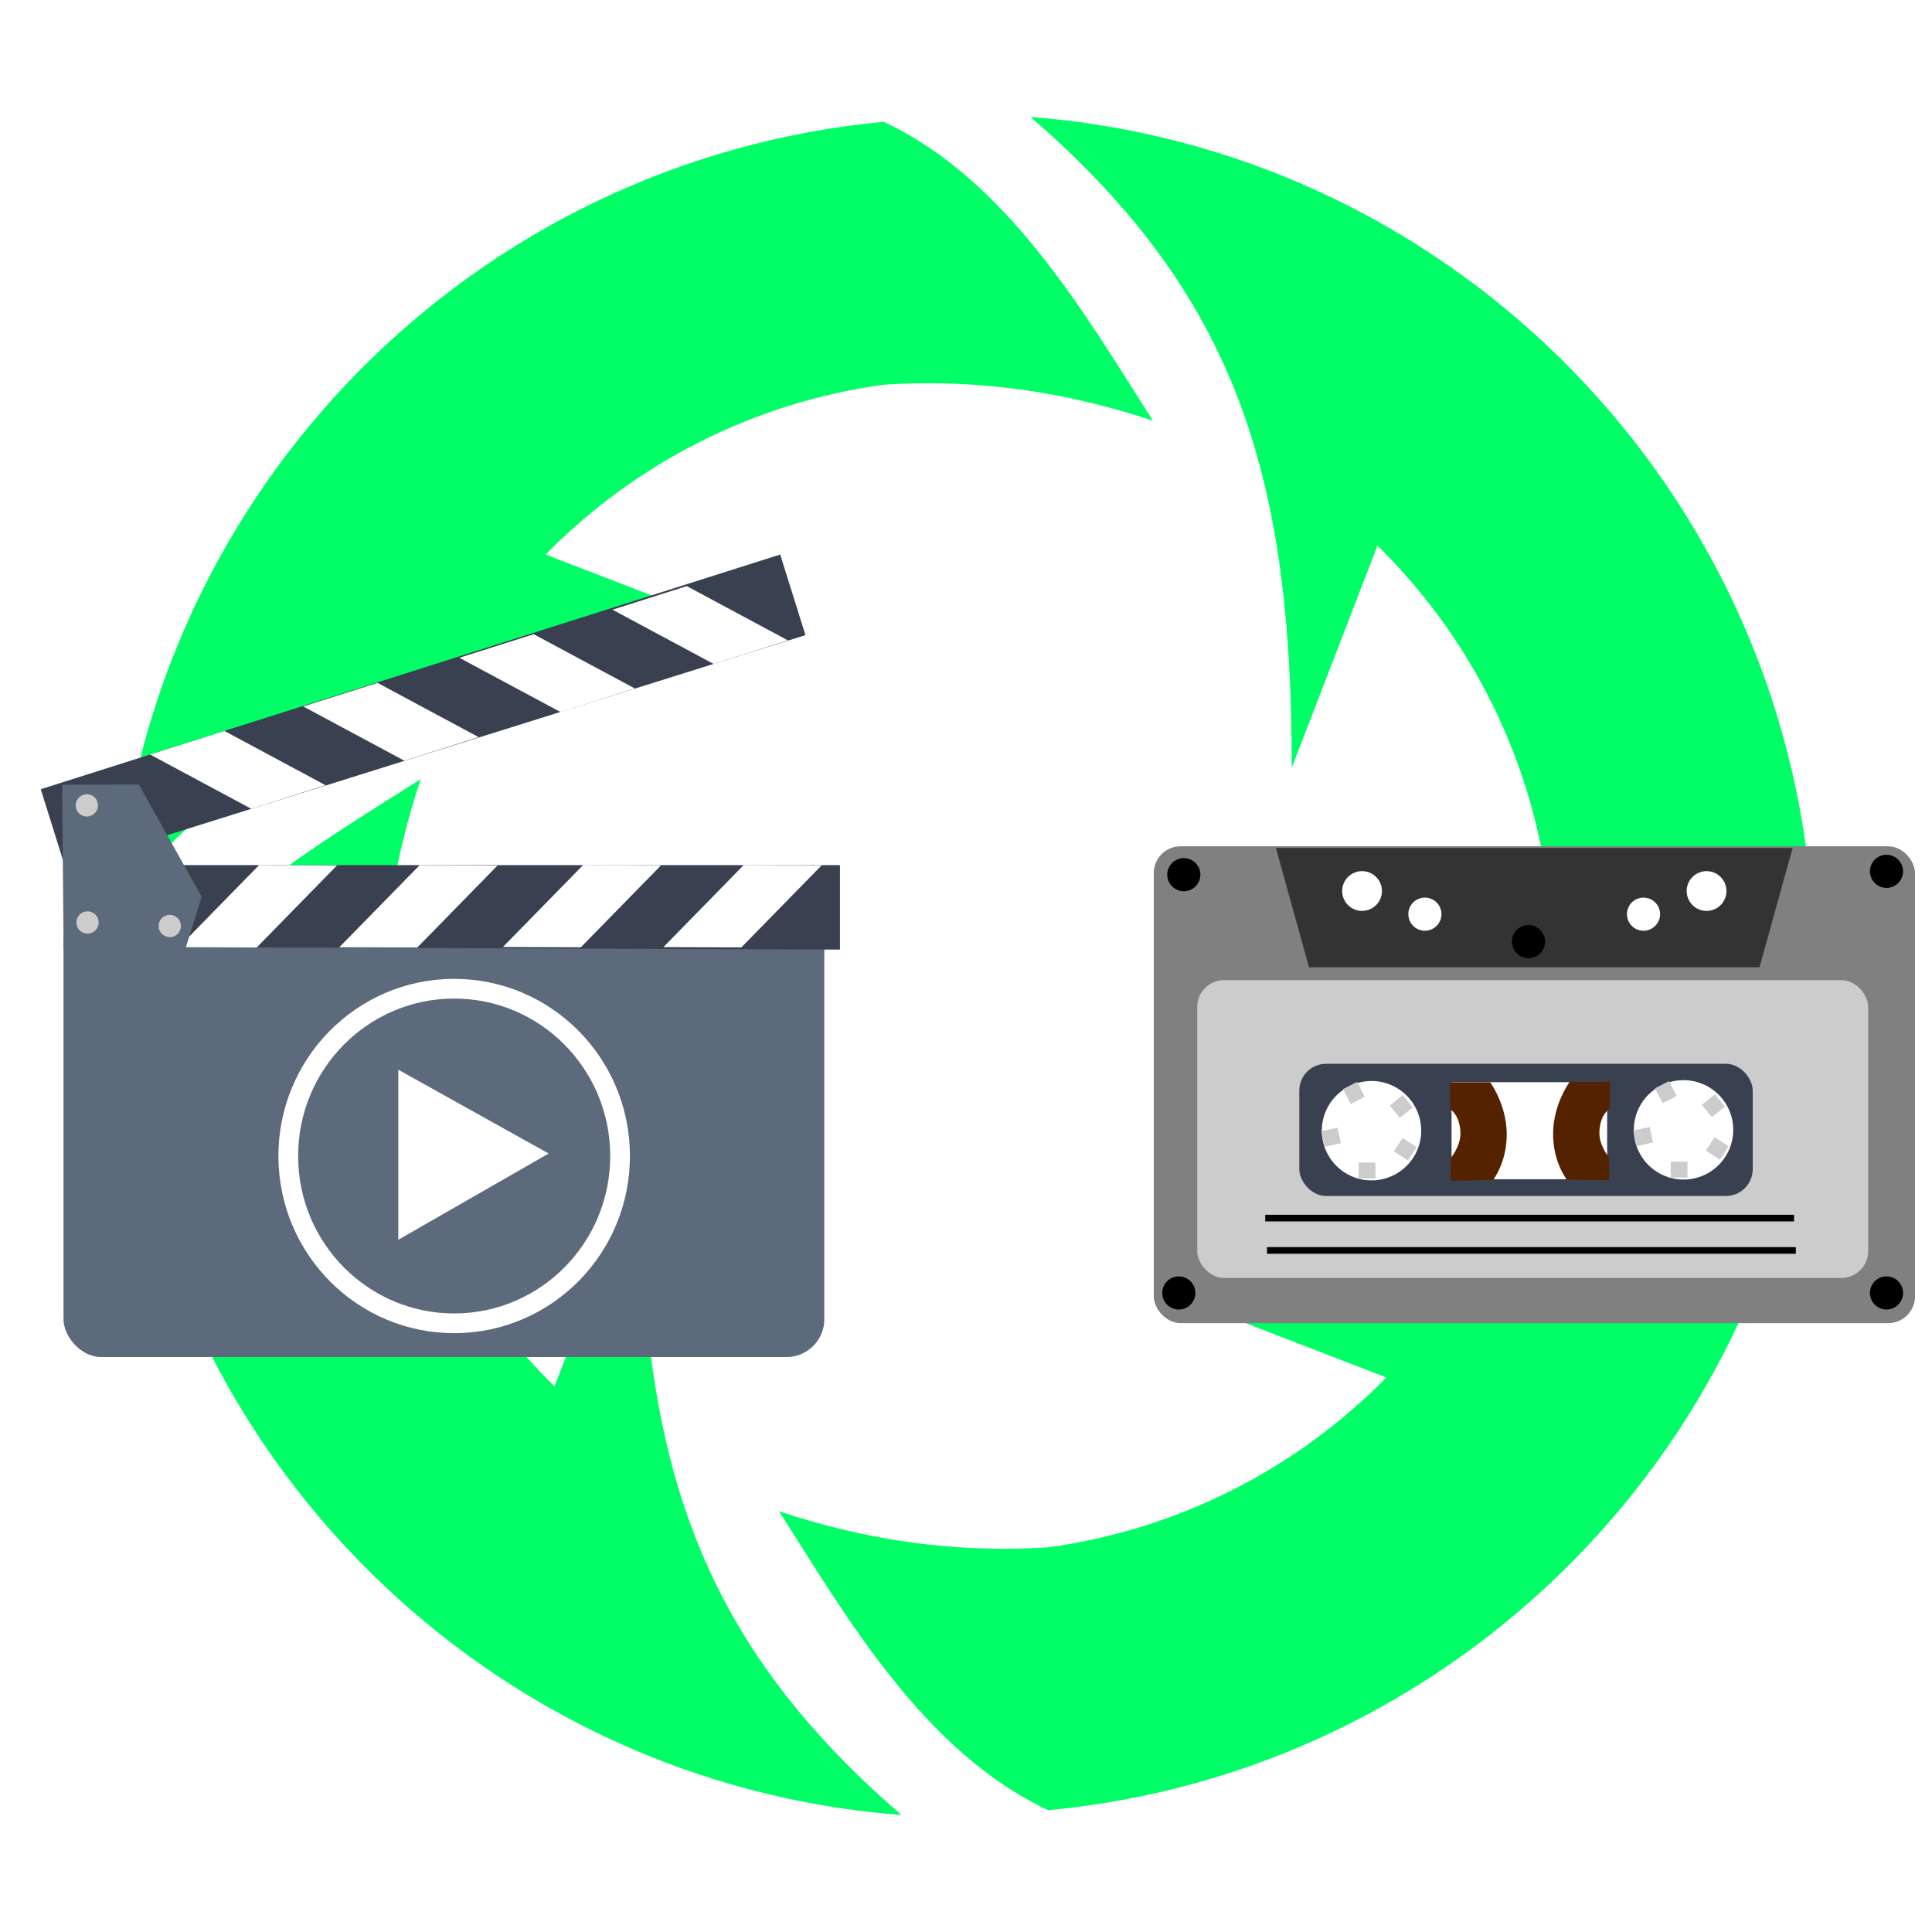 <?xml version="1.0" encoding="UTF-8" standalone="no"?>
<!-- Created with Inkscape (http://www.inkscape.org/) -->

<svg
   xmlns:dc="http://purl.org/dc/elements/1.1/"
   xmlns:cc="http://creativecommons.org/ns#"
   xmlns:rdf="http://www.w3.org/1999/02/22-rdf-syntax-ns#"
   xmlns:svg="http://www.w3.org/2000/svg"
   xmlns="http://www.w3.org/2000/svg"
   xmlns:sodipodi="http://sodipodi.sourceforge.net/DTD/sodipodi-0.dtd"
   xmlns:inkscape="http://www.inkscape.org/namespaces/inkscape"
   width="512"
   height="512"
   id="svg2"
   version="1.1"
   inkscape:version="0.48.5 r10040"
   sodipodi:docname="accessories-media-converter.svg"
   viewBox="0 0 512 512">
  <defs
     id="defs4" />
  <sodipodi:namedview
     id="base"
     pagecolor="#ffffff"
     bordercolor="#666666"
     borderopacity="1.0"
     inkscape:pageopacity="0.0"
     inkscape:pageshadow="2"
     inkscape:zoom="0.4609375"
     inkscape:cx="256"
     inkscape:cy="256"
     inkscape:document-units="px"
     inkscape:current-layer="layer1"
     showgrid="true"
     inkscape:snap-page="true"
     inkscape:snap-global="false"
     inkscape:snap-center="true"
     inkscape:snap-object-midpoints="false"
     showguides="true"
     inkscape:guide-bbox="true"
     inkscape:snap-bbox="true"
     inkscape:object-paths="true"
     inkscape:object-nodes="true"
     inkscape:window-width="1366"
     inkscape:window-height="716"
     inkscape:window-x="0"
     inkscape:window-y="0"
     inkscape:window-maximized="1"
     inkscape:snap-midpoints="false"
     inkscape:snap-grids="true"
     inkscape:snap-to-guides="false"
     borderlayer="false"
     showborder="true">
    <inkscape:grid
       type="xygrid"
       id="grid3002"
       empspacing="5"
       visible="true"
       enabled="true"
       snapvisiblegridlinesonly="true" />
  </sodipodi:namedview>
  <g
     inkscape:label="Layer 1"
     inkscape:groupmode="layer"
     id="layer1"
     transform="translate(0,-540.362)">
    <path
       style="fill:#00FF66;fill-opacity:1;fill-rule:evenodd;stroke:none;stroke-width:5.068"
       d="M 273.092 31 C 328.48 78.816 342.328 127.282 342.328 203.441 L 365.047 144.59 C 388.965 168.106 405.267 199.264 410.051 234.164 C 411.811 261.002 407.429 284.761 400.506 305.531 C 428.759 287.542 464.444 266.985 479.719 234.164 C 469.523 125.564 382.231 39.304 273.092 31 z M 234.164 32.281 C 125.564 42.477 39.304 129.768 31 238.906 C 78.816 183.518 127.28 169.672 203.439 169.672 L 144.59 146.953 C 168.106 123.035 199.263 106.735 234.164 101.951 C 261.001 100.191 284.76 104.57 305.531 111.494 C 287.542 83.241 266.986 47.556 234.164 32.281 z M 111.496 206.469 C 83.243 224.458 47.556 245.014 32.281 277.836 C 42.477 386.436 129.769 472.696 238.908 481 C 183.52 433.184 169.672 384.718 169.672 308.559 L 146.953 367.41 C 123.035 343.894 106.735 312.736 101.951 277.836 C 100.191 250.998 104.573 227.24 111.496 206.469 z M 481 273.092 C 433.184 328.48 384.72 342.328 308.561 342.328 L 367.41 365.047 C 343.894 388.965 312.736 405.267 277.836 410.051 C 250.999 411.811 227.24 407.429 206.469 400.506 C 224.458 428.759 245.014 464.444 277.836 479.719 C 386.436 469.523 472.696 382.231 481 273.092 z "
       transform="translate(0,540.362)"
       id="path3794" />
    <g
       id="g3915"
       transform="matrix(1.045,0,0,1.045,-944.8,-48.319)">
      <rect
         ry="9.596"
         y="792.825"
         x="920.221"
         height="114.652"
         width="192.939"
         id="rect2997"
         style="fill:#5d6a7b;fill-opacity:1;stroke:none" />
      <g
         transform="translate(1.414,0)"
         id="g3821">
        <path
           style="fill:#394050;stroke:none"
           d="m 918.929,803.434 196.786,0.714 0,-21.429 -196.786,0 z"
           id="path2999"
           inkscape:connector-curvature="0"
           sodipodi:nodetypes="ccccc" />
        <path
           style="fill:#ffffff;stroke:none"
           d="m 967.806,803.605 -19.771,-0.07 20.369,-20.813 19.759,0.079 z"
           id="path3769"
           inkscape:connector-curvature="0"
           sodipodi:nodetypes="ccccc" />
        <path
           style="fill:#ffffff;stroke:none"
           d="m 1008.515,803.627 -19.771,-0.07 20.369,-20.813 19.759,0.079 z"
           id="path3769-3"
           inkscape:connector-curvature="0"
           sodipodi:nodetypes="ccccc" />
        <path
           style="fill:#ffffff;stroke:none"
           d="m 1050.001,803.564 -19.771,-0.07 20.369,-20.813 19.759,0.079 z"
           id="path3769-6"
           inkscape:connector-curvature="0"
           sodipodi:nodetypes="ccccc" />
        <path
           style="fill:#ffffff;stroke:none"
           d="m 1090.709,803.586 -19.771,-0.07 20.369,-20.813 19.759,0.079 z"
           id="path3769-3-7"
           inkscape:connector-curvature="0"
           sodipodi:nodetypes="ccccc" />
      </g>
      <g
         id="g3821-5"
         transform="matrix(0.954,-0.299,-0.299,-0.954,278.018,1804.712)">
        <path
           style="fill:#394050;stroke:none"
           d="m 918.929,803.434 196.786,0.714 0,-21.429 -196.786,0 z"
           id="path2999-3"
           inkscape:connector-curvature="0"
           sodipodi:nodetypes="ccccc" />
        <path
           style="fill:#ffffff;stroke:none"
           d="m 967.806,803.605 -19.771,-0.07 20.369,-20.813 19.759,0.079 z"
           id="path3769-5"
           inkscape:connector-curvature="0"
           sodipodi:nodetypes="ccccc" />
        <path
           style="fill:#ffffff;stroke:none"
           d="m 1008.515,803.627 -19.771,-0.07 20.369,-20.813 19.759,0.079 z"
           id="path3769-3-6"
           inkscape:connector-curvature="0"
           sodipodi:nodetypes="ccccc" />
        <path
           style="fill:#ffffff;stroke:none"
           d="m 1050.001,803.564 -19.771,-0.07 20.369,-20.813 19.759,0.079 z"
           id="path3769-6-2"
           inkscape:connector-curvature="0"
           sodipodi:nodetypes="ccccc" />
        <path
           style="fill:#ffffff;stroke:none"
           d="m 1090.709,803.586 -19.771,-0.07 20.369,-20.813 19.759,0.079 z"
           id="path3769-3-7-9"
           inkscape:connector-curvature="0"
           sodipodi:nodetypes="ccccc" />
      </g>
      <path
         sodipodi:nodetypes="cccccc"
         inkscape:connector-curvature="0"
         id="path3861"
         d="m 920.241,803.792 30.936,0 c 0,0 4.109,-12.908 4.066,-13.081 l -15.91,-28.416 -19.445,0.043 z"
         style="fill:#5d6a7b;stroke:none" />
      <path
         sodipodi:open="true"
         sodipodi:end="6.2784904"
         sodipodi:start="0"
         transform="translate(260.922,548.847)"
         d="m 668.039,218.727 c 0,1.562 -1.266,2.828 -2.828,2.828 -1.562,0 -2.828,-1.266 -2.828,-2.828 0,-1.562 1.266,-2.828 2.828,-2.828 1.557,0 2.821,1.258 2.828,2.815"
         sodipodi:ry="2.8284271"
         sodipodi:rx="2.8284271"
         sodipodi:cy="218.72746"
         sodipodi:cx="665.21069"
         id="path3863"
         style="fill:#cccccc;fill-opacity:1;stroke:none"
         sodipodi:type="arc" />
      <path
         sodipodi:open="true"
         sodipodi:end="6.2784904"
         sodipodi:start="0"
         transform="translate(261.099,578.546)"
         d="m 668.039,218.727 c 0,1.562 -1.266,2.828 -2.828,2.828 -1.562,0 -2.828,-1.266 -2.828,-2.828 0,-1.562 1.266,-2.828 2.828,-2.828 1.557,0 2.821,1.258 2.828,2.815"
         sodipodi:ry="2.8284271"
         sodipodi:rx="2.8284271"
         sodipodi:cy="218.72746"
         sodipodi:cx="665.21069"
         id="path3863-1"
         style="fill:#cccccc;fill-opacity:1;stroke:none"
         sodipodi:type="arc" />
      <path
         sodipodi:open="true"
         sodipodi:end="6.2784904"
         sodipodi:start="0"
         transform="translate(281.959,579.43)"
         d="m 668.039,218.727 c 0,1.562 -1.266,2.828 -2.828,2.828 -1.562,0 -2.828,-1.266 -2.828,-2.828 0,-1.562 1.266,-2.828 2.828,-2.828 1.557,0 2.821,1.258 2.828,2.815"
         sodipodi:ry="2.8284271"
         sodipodi:rx="2.8284271"
         sodipodi:cy="218.72746"
         sodipodi:cx="665.21069"
         id="path3863-2"
         style="fill:#cccccc;fill-opacity:1;stroke:none"
         sodipodi:type="arc" />
      <path
         sodipodi:open="true"
         sodipodi:end="12.56186"
         sodipodi:start="6.2787571"
         transform="translate(252.791,544.958)"
         d="m 808.576,311.347 c 0.103,23.431 -18.65,42.51 -41.886,42.614 -23.236,0.104 -42.156,-18.807 -42.259,-42.238 -0.103,-23.431 18.65,-42.51 41.886,-42.614 23.235,-0.104 42.154,18.805 42.259,42.235"
         sodipodi:ry="42.426407"
         sodipodi:rx="42.072853"
         sodipodi:cy="311.53522"
         sodipodi:cx="766.50372"
         id="path3890"
         style="fill:none;stroke:#ffffff;stroke-width:5;stroke-miterlimit:4;stroke-opacity:1;stroke-dasharray:none"
         sodipodi:type="arc" />
      <path
         inkscape:connector-curvature="0"
         id="path3892"
         d="m 1005.125,834.612 0,43.125 38.125,-21.875 z"
         style="fill:#ffffff;fill-opacity:1;stroke:none" />
    </g>
    <rect
       style="fill:#808080;fill-opacity:1;stroke:none"
       id="rect2996"
       width="201.738"
       height="126.364"
       x="305.758"
       y="764.638"
       ry="7.094" />
    <rect
       style="fill:#cccccc;fill-opacity:1;stroke:none"
       id="rect2998"
       width="177.796"
       height="78.922"
       x="317.286"
       y="800.109"
       ry="7.094" />
    <rect
       style="fill:#394050;fill-opacity:1;stroke:none"
       id="rect3000"
       width="120.156"
       height="35.027"
       x="344.332"
       y="822.278"
       ry="7.094" />
    <path
       sodipodi:type="arc"
       style="fill:#ffffff;fill-opacity:1;stroke:none"
       id="path3002-7-6"
       sodipodi:cx="170.58951"
       sodipodi:cy="64.486656"
       sodipodi:rx="6.6922607"
       sodipodi:ry="6.9447989"
       d="m 177.282,64.487 a 6.692,6.945 0 1 1 -13.385,0 6.692,6.945 0 1 1 13.385,0 z"
       transform="matrix(1.968,0,0,1.896,27.744,717.742)" />
    <rect
       style="fill:#ffffff;fill-opacity:1;stroke:none"
       id="rect3042"
       width="41.234"
       height="25.716"
       x="384.68"
       y="827.155"
       ry="0" />
    <path
       style="fill:#552200;stroke:none"
       d="m 426.481,853.164 -11.287,-0.236 c 0,0 -3.714,-4.67 -3.605,-12.384 0.108,-7.714 4.389,-13.481 4.389,-13.481 l 10.66,0 -0.012,7.051 c 0,0 -2.668,1.611 -2.768,6.292 -0.1,3.573 2.559,6.723 2.559,6.723 z"
       id="path3046"
       inkscape:connector-curvature="0"
       sodipodi:nodetypes="cczcccccc" />
    <path
       style="fill:#552200;stroke:none"
       d="m 384.405,853.285 11.287,-0.236 c 0,0 3.714,-4.67 3.605,-12.384 -0.108,-7.714 -4.389,-13.481 -4.389,-13.481 l -10.66,0 0.012,7.051 c 0,0 2.668,1.611 2.768,6.292 0.1,3.573 -2.559,6.723 -2.559,6.723 z"
       id="path3046-4"
       inkscape:connector-curvature="0"
       sodipodi:nodetypes="cczcccccc" />
    <path
       style="fill:#333333;stroke:none"
       d="m 338.123,765.081 8.778,31.603 119.388,0 8.778,-31.603 z"
       id="path3834"
       inkscape:connector-curvature="0"
       sodipodi:nodetypes="ccccc" />
    <path
       sodipodi:type="arc"
       style="fill:#ffffff;fill-opacity:1;stroke:none"
       id="path3836"
       sodipodi:cx="39.017143"
       sodipodi:cy="34.30835"
       sodipodi:rx="2.9041886"
       sodipodi:ry="3.0304577"
       d="m 41.921,34.308 a 2.904,3.03 0 1 1 -5.808,0 2.904,3.03 0 1 1 5.808,0 z"
       transform="matrix(1.814,0,0,1.738,290.185,716.864)" />
    <path
       sodipodi:type="arc"
       style="fill:#ffffff;fill-opacity:1;stroke:none"
       id="path3836-1"
       sodipodi:cx="39.017143"
       sodipodi:cy="34.30835"
       sodipodi:rx="2.9041886"
       sodipodi:ry="3.0304577"
       d="m 41.921,34.308 a 2.904,3.03 0 1 1 -5.808,0 2.904,3.03 0 1 1 5.808,0 z"
       transform="matrix(1.814,0,0,1.738,381.481,716.864)" />
    <path
       sodipodi:type="arc"
       style="fill:#ffffff;fill-opacity:1;stroke:none"
       id="path3836-6"
       sodipodi:cx="39.017143"
       sodipodi:cy="34.30835"
       sodipodi:rx="2.9041886"
       sodipodi:ry="3.0304577"
       d="m 41.921,34.308 a 2.904,3.03 0 1 1 -5.808,0 2.904,3.03 0 1 1 5.808,0 z"
       transform="matrix(1.511,0,0,1.448,318.657,732.947)" />
    <path
       sodipodi:type="arc"
       style="fill:#ffffff;fill-opacity:1;stroke:none"
       id="path3836-6-9"
       sodipodi:cx="39.017143"
       sodipodi:cy="34.30835"
       sodipodi:rx="2.9041886"
       sodipodi:ry="3.0304577"
       d="m 41.921,34.308 a 2.904,3.03 0 1 1 -5.808,0 2.904,3.03 0 1 1 5.808,0 z"
       transform="matrix(1.511,0,0,1.448,376.596,732.947)" />
    <path
       sodipodi:type="arc"
       style="fill:#000000;fill-opacity:1;stroke:none"
       id="path3836-6-9-5"
       sodipodi:cx="39.017143"
       sodipodi:cy="34.30835"
       sodipodi:rx="2.9041886"
       sodipodi:ry="3.0304577"
       d="m 41.921,34.308 a 2.904,3.03 0 1 1 -5.808,0 2.904,3.03 0 1 1 5.808,0 z"
       transform="matrix(1.511,0,0,1.448,254.77,722.484)" />
    <path
       sodipodi:type="arc"
       style="fill:#000000;fill-opacity:1;stroke:none"
       id="path3836-6-9-5-6"
       sodipodi:cx="39.017143"
       sodipodi:cy="34.30835"
       sodipodi:rx="2.9041886"
       sodipodi:ry="3.0304577"
       d="m 41.921,34.308 a 2.904,3.03 0 1 1 -5.808,0 2.904,3.03 0 1 1 5.808,0 z"
       transform="matrix(1.511,0,0,1.448,253.44,833.329)" />
    <path
       sodipodi:type="arc"
       style="fill:#000000;fill-opacity:1;stroke:none"
       id="path3836-6-9-5-9"
       sodipodi:cx="39.017143"
       sodipodi:cy="34.30835"
       sodipodi:rx="2.9041886"
       sodipodi:ry="3.0304577"
       d="m 41.921,34.308 a 2.904,3.03 0 1 1 -5.808,0 2.904,3.03 0 1 1 5.808,0 z"
       transform="matrix(1.511,0,0,1.448,440.991,833.329)" />
    <path
       sodipodi:type="arc"
       style="fill:#000000;fill-opacity:1;stroke:none"
       id="path3836-6-9-5-8"
       sodipodi:cx="39.017143"
       sodipodi:cy="34.30835"
       sodipodi:rx="2.9041886"
       sodipodi:ry="3.0304577"
       d="m 41.921,34.308 a 2.904,3.03 0 1 1 -5.808,0 2.904,3.03 0 1 1 5.808,0 z"
       transform="matrix(1.511,0,0,1.448,440.991,721.597)" />
    <path
       sodipodi:type="arc"
       style="fill:#000000;fill-opacity:1;stroke:none"
       id="path3836-6-9-5-82"
       sodipodi:cx="39.017143"
       sodipodi:cy="34.30835"
       sodipodi:rx="2.9041886"
       sodipodi:ry="3.0304577"
       d="m 41.921,34.308 a 2.904,3.03 0 1 1 -5.808,0 2.904,3.03 0 1 1 5.808,0 z"
       transform="matrix(1.511,0,0,1.448,346.107,740.219)" />
    <rect
       style="fill:#cccccc;fill-opacity:1;stroke:none"
       id="rect3956"
       width="4.434"
       height="4.212"
       x="360.072"
       y="848.437" />
    <rect
       style="fill:#cccccc;fill-opacity:1;stroke:none"
       id="rect3956-6"
       width="4.434"
       height="4.212"
       x="-241.219"
       y="878.573"
       transform="matrix(0.775,-0.632,0.632,0.775,0,0)"
       inkscape:transform-center-y="3.7904247"
       inkscape:transform-center-x="-1.2475972" />
    <rect
       style="fill:#cccccc;fill-opacity:1;stroke:none"
       id="rect3956-51"
       width="4.434"
       height="4.212"
       x="165.898"
       y="894.66"
       transform="matrix(0.978,-0.21,0.21,0.978,0,0)" />
    <rect
       style="fill:#cccccc;fill-opacity:1;stroke:none"
       id="rect3956-8"
       width="4.434"
       height="4.212"
       x="900.521"
       y="56.267"
       transform="matrix(0.455,0.89,-0.89,0.455,0,0)" />
    <rect
       style="fill:#cccccc;fill-opacity:1;stroke:none"
       id="rect3956-8-5"
       width="4.434"
       height="4.212"
       x="771.827"
       y="501.488"
       transform="matrix(0.837,0.547,-0.547,0.837,0,0)" />
    <path
       sodipodi:type="arc"
       style="fill:#ffffff;fill-opacity:1;stroke:none"
       id="path3002-7-6-3"
       sodipodi:cx="170.58951"
       sodipodi:cy="64.486656"
       sodipodi:rx="6.6922607"
       sodipodi:ry="6.9447989"
       d="m 177.282,64.487 a 6.692,6.945 0 1 1 -13.385,0 6.692,6.945 0 1 1 13.385,0 z"
       transform="matrix(1.968,0,0,1.896,110.435,717.521)" />
    <rect
       style="fill:#cccccc;fill-opacity:1;stroke:none"
       id="rect3956-3"
       width="4.434"
       height="4.212"
       x="442.763"
       y="848.215" />
    <rect
       style="fill:#cccccc;fill-opacity:1;stroke:none"
       id="rect3956-6-6"
       width="4.434"
       height="4.212"
       x="-177.02"
       y="930.69"
       transform="matrix(0.775,-0.632,0.632,0.775,0,0)"
       inkscape:transform-center-y="3.7904203"
       inkscape:transform-center-x="-1.2475872" />
    <rect
       style="fill:#cccccc;fill-opacity:1;stroke:none"
       id="rect3956-51-0"
       width="4.434"
       height="4.212"
       x="246.786"
       y="911.836"
       transform="matrix(0.978,-0.21,0.21,0.978,0,0)" />
    <rect
       style="fill:#cccccc;fill-opacity:1;stroke:none"
       id="rect3956-8-54"
       width="4.434"
       height="4.212"
       x="937.985"
       y="-17.45"
       transform="matrix(0.455,0.89,-0.89,0.455,0,0)" />
    <rect
       style="fill:#cccccc;fill-opacity:1;stroke:none"
       id="rect3956-8-5-9"
       width="4.434"
       height="4.212"
       x="840.939"
       y="456.087"
       transform="matrix(0.837,0.547,-0.547,0.837,0,0)" />
    <path
       style="fill:none;stroke:#000000;stroke-width:1.756px;stroke-linecap:butt;stroke-linejoin:miter;stroke-opacity:1"
       d="m 335.301,863.168 140.142,0"
       id="path4048"
       inkscape:connector-curvature="0" />
    <path
       style="fill:none;stroke:#000000;stroke-width:1.756px;stroke-linecap:butt;stroke-linejoin:miter;stroke-opacity:1"
       d="m 335.771,871.74 140.142,0"
       id="path4048-7"
       inkscape:connector-curvature="0" />
  </g>
</svg>
